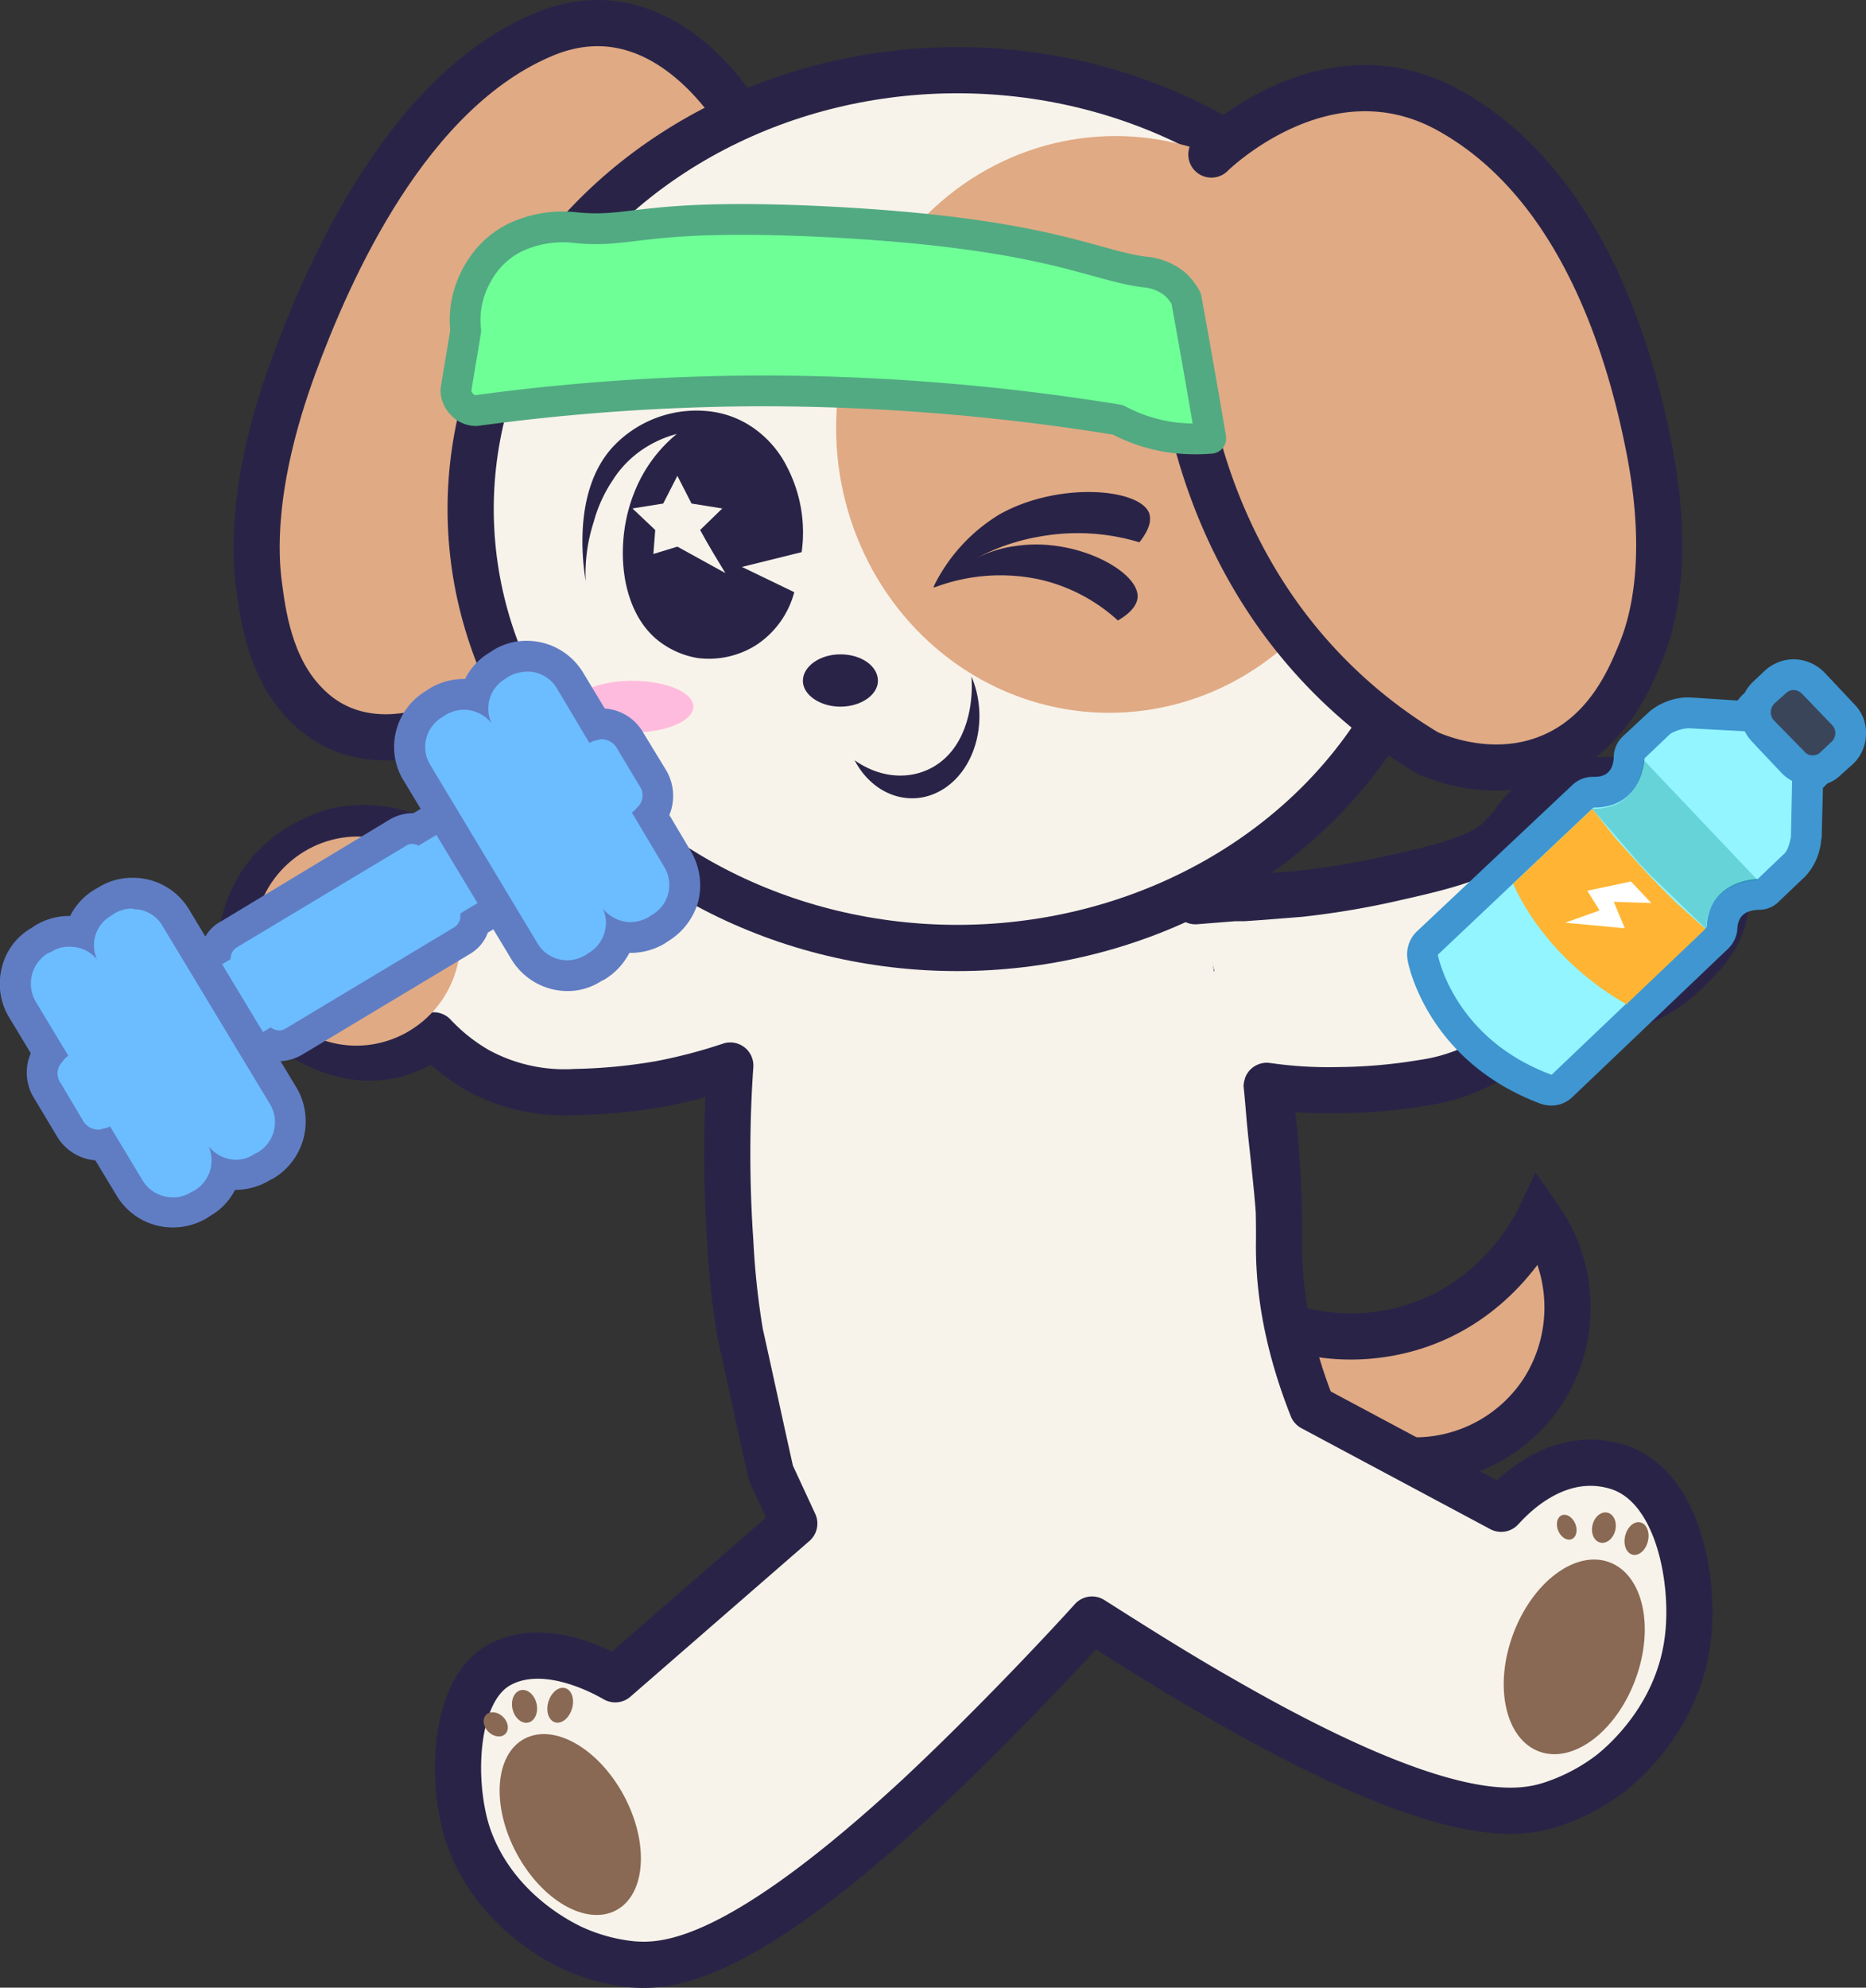 <svg id="Layer_1" data-name="Layer 1" xmlns="http://www.w3.org/2000/svg" viewBox="0 0 303.3 322.9"><rect x="0" y="0" width="303.3" height="322.9" fill="#333333" stroke="none"/><title>dog</title><path d="M473,363.1a34.2,34.2,0,0,0,24.1,2.9c15-3.7,21.5-16.3,22.4-18.2a25.2,25.2,0,0,1,.6,28.1A24.9,24.9,0,0,1,496.5,387a86.1,86.1,0,0,1-22.5-8.2c-13-7.1-25.5-18.4-23.9-21.2S455.5,356.2,473,363.1Z" transform="translate(-269.3 -149.9)" fill="#e0aa85" stroke="#292447" stroke-linecap="round" stroke-miterlimit="10" stroke-width="7.51"/><path d="M543.7,415.6c1-9.1-1.6-24.6-11.8-27.5s-17.7,6-18.6,6.9l-30.7-16.4c-4.6-11.6-5.5-20.7-5.4-27.1,0,0,.2-16-2-25.8-.4-1.5-.7-2.9-.7-2.9-.7-2.3-1.3-3.9-1.9-5.7-2.5-8-4.6-20.2-1.8-38.1l-69.9-5.2a34.3,34.3,0,0,1-9.9,12.8,33.8,33.8,0,0,1-14.3,6.8,156.8,156.8,0,0,1-16,.4c-8.8-.2-13.2-.4-17.2-2.8s-3.7-3.5-7.4-5.1a20.7,20.7,0,0,0-11.7-1.1c-.5.1-10.6,2.4-14.4,12-.6,1.3-3,7.5-.1,13.7,1.9,3.8,4.9,5.7,7.4,7.2s8.8,5.5,16.6,3.4a18.7,18.7,0,0,0,5.9-3,30.6,30.6,0,0,0,7.2,5.7,29.5,29.5,0,0,0,15.9,3.5,89.7,89.7,0,0,0,13.6-1.3,86.6,86.6,0,0,0,11.5-3,207.3,207.3,0,0,0,0,28.6,128.8,128.8,0,0,0,1.6,14.9c1.7,7.6,3.3,15.1,5,22.7l3.8,8.2-29.1,25.3c-1.1-.6-11.2-6.6-18.9-2.3s-7.8,19.8-4.9,28c4.1,11.4,14,16.6,16.7,17.9A30.7,30.7,0,0,0,372,469c5.9.5,17.4-.3,46.7-27.4,12.3-11.5,24.6-24.7,28.1-28.6,6.3,4,13.7,8.7,21.1,12.9,36.3,20.9,48.2,19,54,17a32.5,32.5,0,0,0,9.3-5C533.7,435.9,542.4,428.2,543.7,415.6Z" transform="translate(-269.3 -149.9)" fill="#f8f3ea" stroke="#292447" stroke-linecap="round" stroke-linejoin="round" stroke-width="7.51"/><path d="M334.7,276.3" transform="translate(-269.3 -149.9)" fill="#f8f3ea" stroke="#f37" stroke-miterlimit="10" stroke-width="1.88"/><path d="M447.6,370.7" transform="translate(-269.3 -149.9)" fill="#f8f3ea" stroke="#f37" stroke-miterlimit="10" stroke-width="1.88"/><ellipse cx="361.8" cy="446.8" rx="9.9" ry="15.8" transform="translate(-437.3 73.6) rotate(-28.2)" fill="#896954"/><path d="M390.1,169.9s-12.3-22.6-32.2-14.5c-22.4,9.2-35.2,38.5-40.9,54-7.1,19.4-6.2,31.1-5.6,35.6s1.7,13.2,7.4,19.1c7.7,8.2,18.1,5.1,19.9,4.6,6.2-2.9,17-9,27.7-21.8,13.9-16.7,19.8-35.3,22.1-43.8" transform="translate(-269.3 -149.9)" fill="#e0aa85" stroke="#292447" stroke-linecap="round" stroke-miterlimit="10" stroke-width="7.51"/><ellipse cx="155.6" cy="82.7" rx="79.1" ry="71.3" fill="#f8f3ea" stroke="#292447" stroke-linecap="round" stroke-linejoin="round" stroke-width="7.51"/><ellipse cx="181.3" cy="68.4" rx="44.4" ry="46.3" fill="#e0aa85"/><ellipse cx="180.3" cy="69.5" rx="44.4" ry="46.3" fill="#e0aa85"/><path d="M466.2,175s18.2-18.1,38.2-7.4c22.4,12.1,30.1,40.5,33,55.4,3.6,18.6.2,28.9-1.4,32.8s-4.7,11.5-12.1,15.8c-10.2,5.9-20.8,1.4-22.6.6a80.7,80.7,0,0,1-25.6-24.3c-11.6-17.3-14.1-35-14.8-43" transform="translate(-269.3 -149.9)" fill="#e0aa85" stroke="#292447" stroke-linecap="round" stroke-miterlimit="10" stroke-width="7.51"/><path d="M364.5,244.4a27.2,27.2,0,0,1,1.3-9.7,22.8,22.8,0,0,1,3.1-6.8,17,17,0,0,1,4.3-4.6,18.1,18.1,0,0,1,6.1-2.9,23.3,23.3,0,0,0-6.9,9.5c-3.2,7.9-2.5,18.9,3.8,24a14.1,14.1,0,0,0,6.5,2.9,14.4,14.4,0,0,0,9.5-2.1,14.8,14.8,0,0,0,6.2-8.6l-8.5-4.1,9.7-2.4a23.1,23.1,0,0,0-2.4-13.9,16.9,16.9,0,0,0-6.4-6.9,15.5,15.5,0,0,0-6.4-2.1,18.6,18.6,0,0,0-15.2,5.5c-7.7,7.9-4.6,22.2-4.7,22.2" transform="translate(-269.3 -149.9)" fill="#292447"/><path d="M412,260.5c0,2.3-2.8,4.2-6.1,4.2s-6.1-1.9-6.1-4.2,2.7-4.3,6.1-4.3,6.1,1.9,6.1,4.3" transform="translate(-269.3 -149.9)" fill="#292447"/><path d="M379.4,227.2l2.3,4.5,5,.8-3.6,3.5c1.3,2.4,2.7,4.7,4.1,7l-7.8-4.3-3.9,1.2.3-3.9-3.7-3.5,5-.8Z" transform="translate(-269.3 -149.9)" fill="#f8f3ea"/><path d="M408.2,273.4c3.2,6.1,9.9,8,15,4.3s6.7-11.6,4-17.9c.1,1,.5,7.5-3.2,12.1S413.7,277.3,408.2,273.4Z" transform="translate(-269.3 -149.9)" fill="#292447"/><ellipse cx="102.8" cy="114.8" rx="9.9" ry="4.2" fill="#fbd"/><ellipse cx="354.3" cy="427.5" rx="2" ry="2.7" transform="translate(-357.3 -58.1) rotate(-13.2)" fill="#896954"/><ellipse cx="349.9" cy="430.3" rx="1.7" ry="2.2" transform="translate(-471.3 225.2) rotate(-45.2)" fill="#896954"/><ellipse cx="360.5" cy="427.4" rx="2.9" ry="2" transform="translate(-422.3 498.6) rotate(-73.2)" fill="#896954"/><ellipse cx="525.2" cy="419.2" rx="16.4" ry="10.6" transform="translate(-320.1 615.3) rotate(-69.6)" fill="#896954"/><ellipse cx="530" cy="398.1" rx="2.5" ry="1.9" transform="translate(-251.6 668.8) rotate(-76.3)" fill="#896954"/><ellipse cx="523.9" cy="398.1" rx="1.5" ry="2.1" transform="translate(-382 81.9) rotate(-22.6)" fill="#896954"/><ellipse cx="535.3" cy="399.9" rx="2.7" ry="1.9" transform="translate(-249.3 675.3) rotate(-76.3)" fill="#896954"/><ellipse cx="327.5" cy="303.1" rx="17" ry="16.8" transform="translate(-326.8 378.8) rotate(-73.2)" fill="#e0aa85"/><path d="M454.5,238c1.8-2.3,1.9-3.7,1.6-4.7-1.5-4.1-14.9-5.2-24.4.2A28.1,28.1,0,0,0,421,245.3l.3-.2-.3.3a30.3,30.3,0,0,1,17.1-1.4,28,28,0,0,1,12.9,6.7c2.4-1.4,3.1-2.7,3.2-3.7.4-4.2-10-9.9-19.8-8.4a19,19,0,0,0-6.6,2.1,33.6,33.6,0,0,1,10.3-3.6A34.6,34.6,0,0,1,454.5,238Z" transform="translate(-269.3 -149.9)" fill="#292447"/><path d="M477.1,345.8c-.3-3.6-.7-7.2-1.1-10.9s-.5-5.7-.8-8.6a70.6,70.6,0,0,0,11.8.7,87,87,0,0,0,13.6-1.2,29.7,29.7,0,0,0,14.9-6.6,27.1,27.1,0,0,0,6-6.9,20.8,20.8,0,0,0,6.4,1.8c8,.6,13.9-4.8,15.6-6.5s4.8-4.4,5.9-8.5c1.7-6.6-1.9-12.2-2.7-13.5-5.5-8.7-16-9-16.4-9A20.5,20.5,0,0,0,519,280c-3.4,2.2-3.2,3.7-6.2,6.4s-7.9,4.1-16.4,6a133.1,133.1,0,0,1-15.8,2.7l-6.3.5-2.9.2h-1.5l-6.3.5" transform="translate(-269.3 -149.9)" fill="#f8f3ea" stroke="#292447" stroke-linecap="round" stroke-linejoin="round" stroke-width="7.51"/><path d="M468.2,307.1c-.8-.1-10.1,5-9.4,5.4s5,22.6,5.4,21.7,11.2-15.4,11-15.9S468.2,307.1,468.2,307.1Z" transform="translate(-269.3 -149.9)" fill="#f8f3ea"/><ellipse cx="260.7" cy="145.4" rx="16.6" ry="15.7" fill="#e0aa85"/><path d="M480.8,381" transform="translate(-269.3 -149.9)" fill="#f8f3ea"/><path d="M469.3,322.9l2.8.2-.5,1.7a3.4,3.4,0,0,1-.1.9,6.5,6.5,0,0,1-.5,1.8c-.6.6-2.1,0-2.4-.1Z" transform="translate(-269.3 -149.9)" fill="#f8f3ea"/><path d="M303,325.5a2.5,2.5,0,0,1-2.1-1.2l-6.7-11.1a2.4,2.4,0,0,1-.2-1.9,2.3,2.3,0,0,1,1.1-1.5l9.4-5.7a4.7,4.7,0,0,1,2-2.4L334,285.1a4.6,4.6,0,0,1,2.3-.6h.7l9.5-5.7a2.8,2.8,0,0,1,1.3-.4,2.6,2.6,0,0,1,2.1,1.3l6.7,11a2.5,2.5,0,0,1,.2,1.9,2.1,2.1,0,0,1-1.1,1.5l-9.2,5.6a4.4,4.4,0,0,1-2,2.8L317,319.2a4.6,4.6,0,0,1-2.3.6l-1.2-.2-9.2,5.5A2,2,0,0,1,303,325.5Z" transform="translate(-269.3 -149.9)" fill="#6cbdff"/><path d="M347.8,281l6.6,11.1-10.3,6.2a2.2,2.2,0,0,1-.9,2.2L315.7,317a1.9,1.9,0,0,1-1,.3,2.4,2.4,0,0,1-1.4-.5L303,323l-6.6-11,10.4-6.3a2.1,2.1,0,0,1,1-1.9l27.5-16.5a1.7,1.7,0,0,1,1-.3,1.9,1.9,0,0,1,1,.3l10.5-6.3m0-5a5,5,0,0,0-2.6.8l-8.7,5.2h-.2a7.5,7.5,0,0,0-3.6,1l-27.5,16.6a6.1,6.1,0,0,0-2.7,2.8l-8.7,5.3a5.2,5.2,0,0,0-2.3,3,5,5,0,0,0,.6,3.8l6.6,11.1A5.2,5.2,0,0,0,303,328a4.8,4.8,0,0,0,2.6-.7l8.4-5h.7a7.8,7.8,0,0,0,3.6-1l27.5-16.5a6.7,6.7,0,0,0,2.8-3.4l8.4-5a5.6,5.6,0,0,0,2.3-3.1,5.1,5.1,0,0,0-.6-3.8l-6.6-11a5.1,5.1,0,0,0-4.3-2.5Z" transform="translate(-269.3 -149.9)" fill="#607dc4"/><path d="M361.5,308.4a8.2,8.2,0,0,1-7-4l-17.4-29a7.9,7.9,0,0,1-1-6.2,8.6,8.6,0,0,1,3.8-5l.6-.3a7.9,7.9,0,0,1,4.2-1.2l1.8.2a8.4,8.4,0,0,1,3.6-4.9l.7-.3a7.6,7.6,0,0,1,4.2-1.2,8.4,8.4,0,0,1,7,3.9l4.3,7.2h1a5.5,5.5,0,0,1,4.5,2.7l3.6,6a5.4,5.4,0,0,1-.2,6.1h-.1l4.3,7.2a7.7,7.7,0,0,1,.9,6.1,8,8,0,0,1-3.7,5.1l-.6.3a7.9,7.9,0,0,1-4.2,1.2h0L370,302a7.7,7.7,0,0,1-3.7,4.8l-.6.4A7.9,7.9,0,0,1,361.5,308.4Z" transform="translate(-269.3 -149.9)" fill="#6cbdff"/><path d="M355,259a5.6,5.6,0,0,1,4.8,2.7l5.3,8.9.6-.3,1.2-.3h.4a2.9,2.9,0,0,1,2.3,1.5l3.6,6a2.7,2.7,0,0,1,.1,3.1l-.9,1-.4.3,5.3,8.9a5.6,5.6,0,0,1-2,7.7l-.6.4a6,6,0,0,1-2.9.8,5.8,5.8,0,0,1-4.5-2.2,5.7,5.7,0,0,1-2.3,7.2l-.6.4a6,6,0,0,1-2.9.8,5.6,5.6,0,0,1-4.8-2.7l-17.5-29.1a5.6,5.6,0,0,1,2-7.7l.6-.4a6,6,0,0,1,2.9-.8,5.8,5.8,0,0,1,4.5,2.2,5.6,5.6,0,0,1,2.2-7.2l.6-.4a6.7,6.7,0,0,1,3-.8m0-5h0a10.3,10.3,0,0,0-5.5,1.5l-.6.4a10.3,10.3,0,0,0-4,4.3h-.2a10.8,10.8,0,0,0-5.5,1.5l-.6.4a10.6,10.6,0,0,0-4.9,6.5,10.4,10.4,0,0,0,1.2,8.1l17.5,29a10.7,10.7,0,0,0,9.1,5.2,10,10,0,0,0,5.5-1.6l.6-.3a11,11,0,0,0,4-4.3h.2a10.8,10.8,0,0,0,5.5-1.5l.6-.4a11,11,0,0,0,4.9-6.5,10.9,10.9,0,0,0-1.2-8.1l-3.5-5.9a8.2,8.2,0,0,0-.6-7.4l-3.6-5.9a7.8,7.8,0,0,0-6.3-4l-3.5-5.8A10.7,10.7,0,0,0,355,254Z" transform="translate(-269.3 -149.9)" fill="#607dc4"/><path d="M297.4,346.9a8.2,8.2,0,0,1-7-3.9l-4.3-7.2h-1a5.4,5.4,0,0,1-4.5-2.8l-3.6-6c-1.2-2-1.2-4.5.2-6h.1l-4.4-7.1a8.4,8.4,0,0,1-.9-6.2,8.3,8.3,0,0,1,3.8-5l.6-.4a8.5,8.5,0,0,1,4.2-1.1h1.8a8.2,8.2,0,0,1,3.6-4.8l.6-.4a9.2,9.2,0,0,1,4.3-1.1,8.1,8.1,0,0,1,6.9,3.9l17.5,29a8.1,8.1,0,0,1-2.8,11.2l-.6.4a8.1,8.1,0,0,1-4.2,1.2h0l-1.8-.2a8,8,0,0,1-3.7,4.8l-.6.4A8.8,8.8,0,0,1,297.4,346.9Z" transform="translate(-269.3 -149.9)" fill="#6cbdff"/><path d="M290.9,297.6a5.4,5.4,0,0,1,4.8,2.7l17.5,29a5.7,5.7,0,0,1-2,7.8l-.6.3a5.2,5.2,0,0,1-2.9.9,5.8,5.8,0,0,1-4.5-2.2,5.7,5.7,0,0,1-2.3,7.2l-.6.3a5.1,5.1,0,0,1-2.9.8,5.7,5.7,0,0,1-4.9-2.7l-5.3-8.8-.5.2-1.2.3h-.4a2.9,2.9,0,0,1-2.4-1.6l-3.5-5.9a2.7,2.7,0,0,1-.1-3.1l.8-1,.5-.4-5.3-8.8a5.8,5.8,0,0,1,1.9-7.8l.7-.3a5.1,5.1,0,0,1,2.9-.8,5.7,5.7,0,0,1,4.5,2.1,5.5,5.5,0,0,1,2.2-7.1l.6-.4a5.6,5.6,0,0,1,3-.8m0-5a10.3,10.3,0,0,0-5.5,1.5l-.7.4a10.4,10.4,0,0,0-4,4.3h-.1a10.6,10.6,0,0,0-5.5,1.5l-.6.4a10.1,10.1,0,0,0-4.9,6.5,10.5,10.5,0,0,0,1.2,8.1l3.5,5.8a7.9,7.9,0,0,0,.6,7.4l3.6,6a8,8,0,0,0,6.3,4l3.5,5.8a10.6,10.6,0,0,0,9.1,5.1,10.8,10.8,0,0,0,5.5-1.5l.6-.4a10.1,10.1,0,0,0,4-4.2h.2a11,11,0,0,0,5.5-1.6l.6-.3a10.8,10.8,0,0,0,3.7-14.7l-17.5-29a10.6,10.6,0,0,0-9.1-5.1Z" transform="translate(-269.3 -149.9)" fill="#607dc4"/><path d="M451,218.1a362.5,362.5,0,0,0-58.2-4.7,349.9,349.9,0,0,0-46.1,3.2,3.1,3.1,0,0,1-2.3-1,3.3,3.3,0,0,1-1-2.3c.5-3.2,1.1-6.5,1.6-9.7a14.7,14.7,0,0,1,.8-6.8,16.2,16.2,0,0,1,2.5-4.5,13.9,13.9,0,0,1,4.7-3.8,18.2,18.2,0,0,1,10-1.6c9.4.9,10.6-2.4,40.1-1,36.4,1.8,43.8,7.2,52.4,8.2a9,9,0,0,1,4.6,1.8,8.4,8.4,0,0,1,2,2.5c1.4,7.6,2.7,15.1,4,22.7a30.7,30.7,0,0,1-6-.1A26.3,26.3,0,0,1,451,218.1Z" transform="translate(-269.3 -149.9)" fill="#6eff97" stroke="#52aa82" stroke-linecap="round" stroke-linejoin="round" stroke-width="5"/><path d="M521.5,327.1l-.9-.2c-17.1-6.3-20-20.8-20.1-21.4a2.3,2.3,0,0,1,.8-2.2l25.3-24a2.5,2.5,0,0,1,1.7-.6h0c5.5,0,5.7-5,5.8-5.5a2.9,2.9,0,0,1,.7-1.8l4.3-4a8.2,8.2,0,0,1,4.4-1.6h.3l9.3.5h.1a4.6,4.6,0,0,1,.9-1.5,3.2,3.2,0,0,1,2.3-.9h.2a3,3,0,0,1,1.5-.5,2.3,2.3,0,0,1,1.8.8l5.6,5.9a2.4,2.4,0,0,1,.7,1.8,2.3,2.3,0,0,1-.8,1.7,3.5,3.5,0,0,1-1,2.1,3.3,3.3,0,0,1-1.3.7v.3l-.2,9.3c0,.1,0,.2-.1.2a7.9,7.9,0,0,1-1.8,4.4l-4.2,4a3.6,3.6,0,0,1-1.7.7c-1,0-5.7.3-5.9,5.4a2.5,2.5,0,0,1-.8,1.7l-25.2,24A2.8,2.8,0,0,1,521.5,327.1Z" transform="translate(-269.3 -149.9)" fill="#92f5ff"/><path d="M558.1,265.9l5.6,5.9-1,.9h0a.8.8,0,0,1,0,1.1l-.5.2a.9.9,0,0,1-.6-.3,5.3,5.3,0,0,0-1,2.8l-.2,9.3s-.3,2.1-1.1,2.8l-4.3,4.1s-7.9,0-8.3,7.8l-25.2,24c-16-5.9-18.5-19.5-18.5-19.5l25.3-23.9h0c8.1,0,8.3-8,8.3-8l4.2-4a6.8,6.8,0,0,1,2.9-.9l9.3.5h.2a4.9,4.9,0,0,0,2.8-.9l-.2-.2a.8.8,0,0,1,0-1.1l.6-.2a.5.5,0,0,1,.5.3l.2.2,1-1m0-5a5,5,0,0,0-2.1.5,6,6,0,0,0-3.6,1.6l-.7.8-7.7-.5h-.7a10.1,10.1,0,0,0-5.9,2.3l-4.3,4a4.7,4.7,0,0,0-1.5,3.5c-.2,3.1-2.4,3.1-3.3,3.1a4.8,4.8,0,0,0-3.4,1.3l-25.4,23.9a5.2,5.2,0,0,0-1.4,4.6c.1.7,3.2,16.4,21.6,23.3a5.7,5.7,0,0,0,1.8.3,4.9,4.9,0,0,0,3.4-1.4l25.2-24a5,5,0,0,0,1.6-3.4c.1-1.9,1.2-2.9,3.4-3h.1a4.5,4.5,0,0,0,3.3-1.4l4.2-4a9.8,9.8,0,0,0,2.6-5.8c0-.2.1-.4.1-.6l.2-8,.5-.5a6.2,6.2,0,0,0,1.7-2.8,5.5,5.5,0,0,0,.9-2.8,5,5,0,0,0-1.4-3.5l-5.5-5.9a5.2,5.2,0,0,0-3.7-1.6Z" transform="translate(-269.3 -149.9)" fill="#3f96d1"/><path d="M533.8,312.9l12.7-12.1-4.8-4.3c-3.7-3.6-6.2-6.4-9.8-10.4l-3.8-4.8-12.8,12.1h-.1c6.1,13.4,18.6,19.7,18.6,19.7Z" transform="translate(-269.3 -149.9)" fill="#ffb533"/><polygon points="265.1 143.2 268.4 146.7 262.3 146.5 264.1 150.8 254.4 149.9 260 147.9 258 144.7 265.1 143.2" fill="#fff"/><path d="M563.9,275.1a4.8,4.8,0,0,1-3.2-1.3l-4.9-5.2a4.5,4.5,0,0,1,.2-6.2l1.8-1.7a4.4,4.4,0,0,1,3-1.2,4.6,4.6,0,0,1,3.2,1.3l4.9,5.2a4.3,4.3,0,0,1-.2,6.2l-1.8,1.7A4.2,4.2,0,0,1,563.9,275.1Z" transform="translate(-269.3 -149.9)" fill="#3b455a"/><path d="M560.8,262a2,2,0,0,1,1.4.6l4.9,5.1a1.9,1.9,0,0,1-.1,2.7l-1.8,1.7a1.7,1.7,0,0,1-1.3.5,1.6,1.6,0,0,1-1.3-.6l-5-5.1a2,2,0,0,1,.1-2.7l1.9-1.7a1.8,1.8,0,0,1,1.2-.5m0-5a7,7,0,0,0-4.7,1.9l-1.8,1.7a6.9,6.9,0,0,0-2.2,4.8,7.3,7.3,0,0,0,1.9,4.9l4.9,5.2a7.1,7.1,0,0,0,5,2.1,6.4,6.4,0,0,0,4.7-1.9l1.9-1.7a6.8,6.8,0,0,0,2.1-4.8,6.5,6.5,0,0,0-1.9-4.9l-4.9-5.2a7.1,7.1,0,0,0-5-2.1Z" transform="translate(-269.3 -149.9)" fill="#3f96d1"/><g opacity="0.3"><path d="M554.9,292.9h.1l-18.5-19.5h-.1s-.2,7.9-8.2,7.9h-.1l7.7,8.9,1.6,1.7,9.1,8.8h.1C547,292.9,554.9,292.9,554.9,292.9Z" transform="translate(-269.3 -149.9)" fill="#00847d"/></g><polygon points="264.6 163.1 264.6 163.1 264.6 163.1 264.6 163.1" fill="#a4a6a9"/></svg>